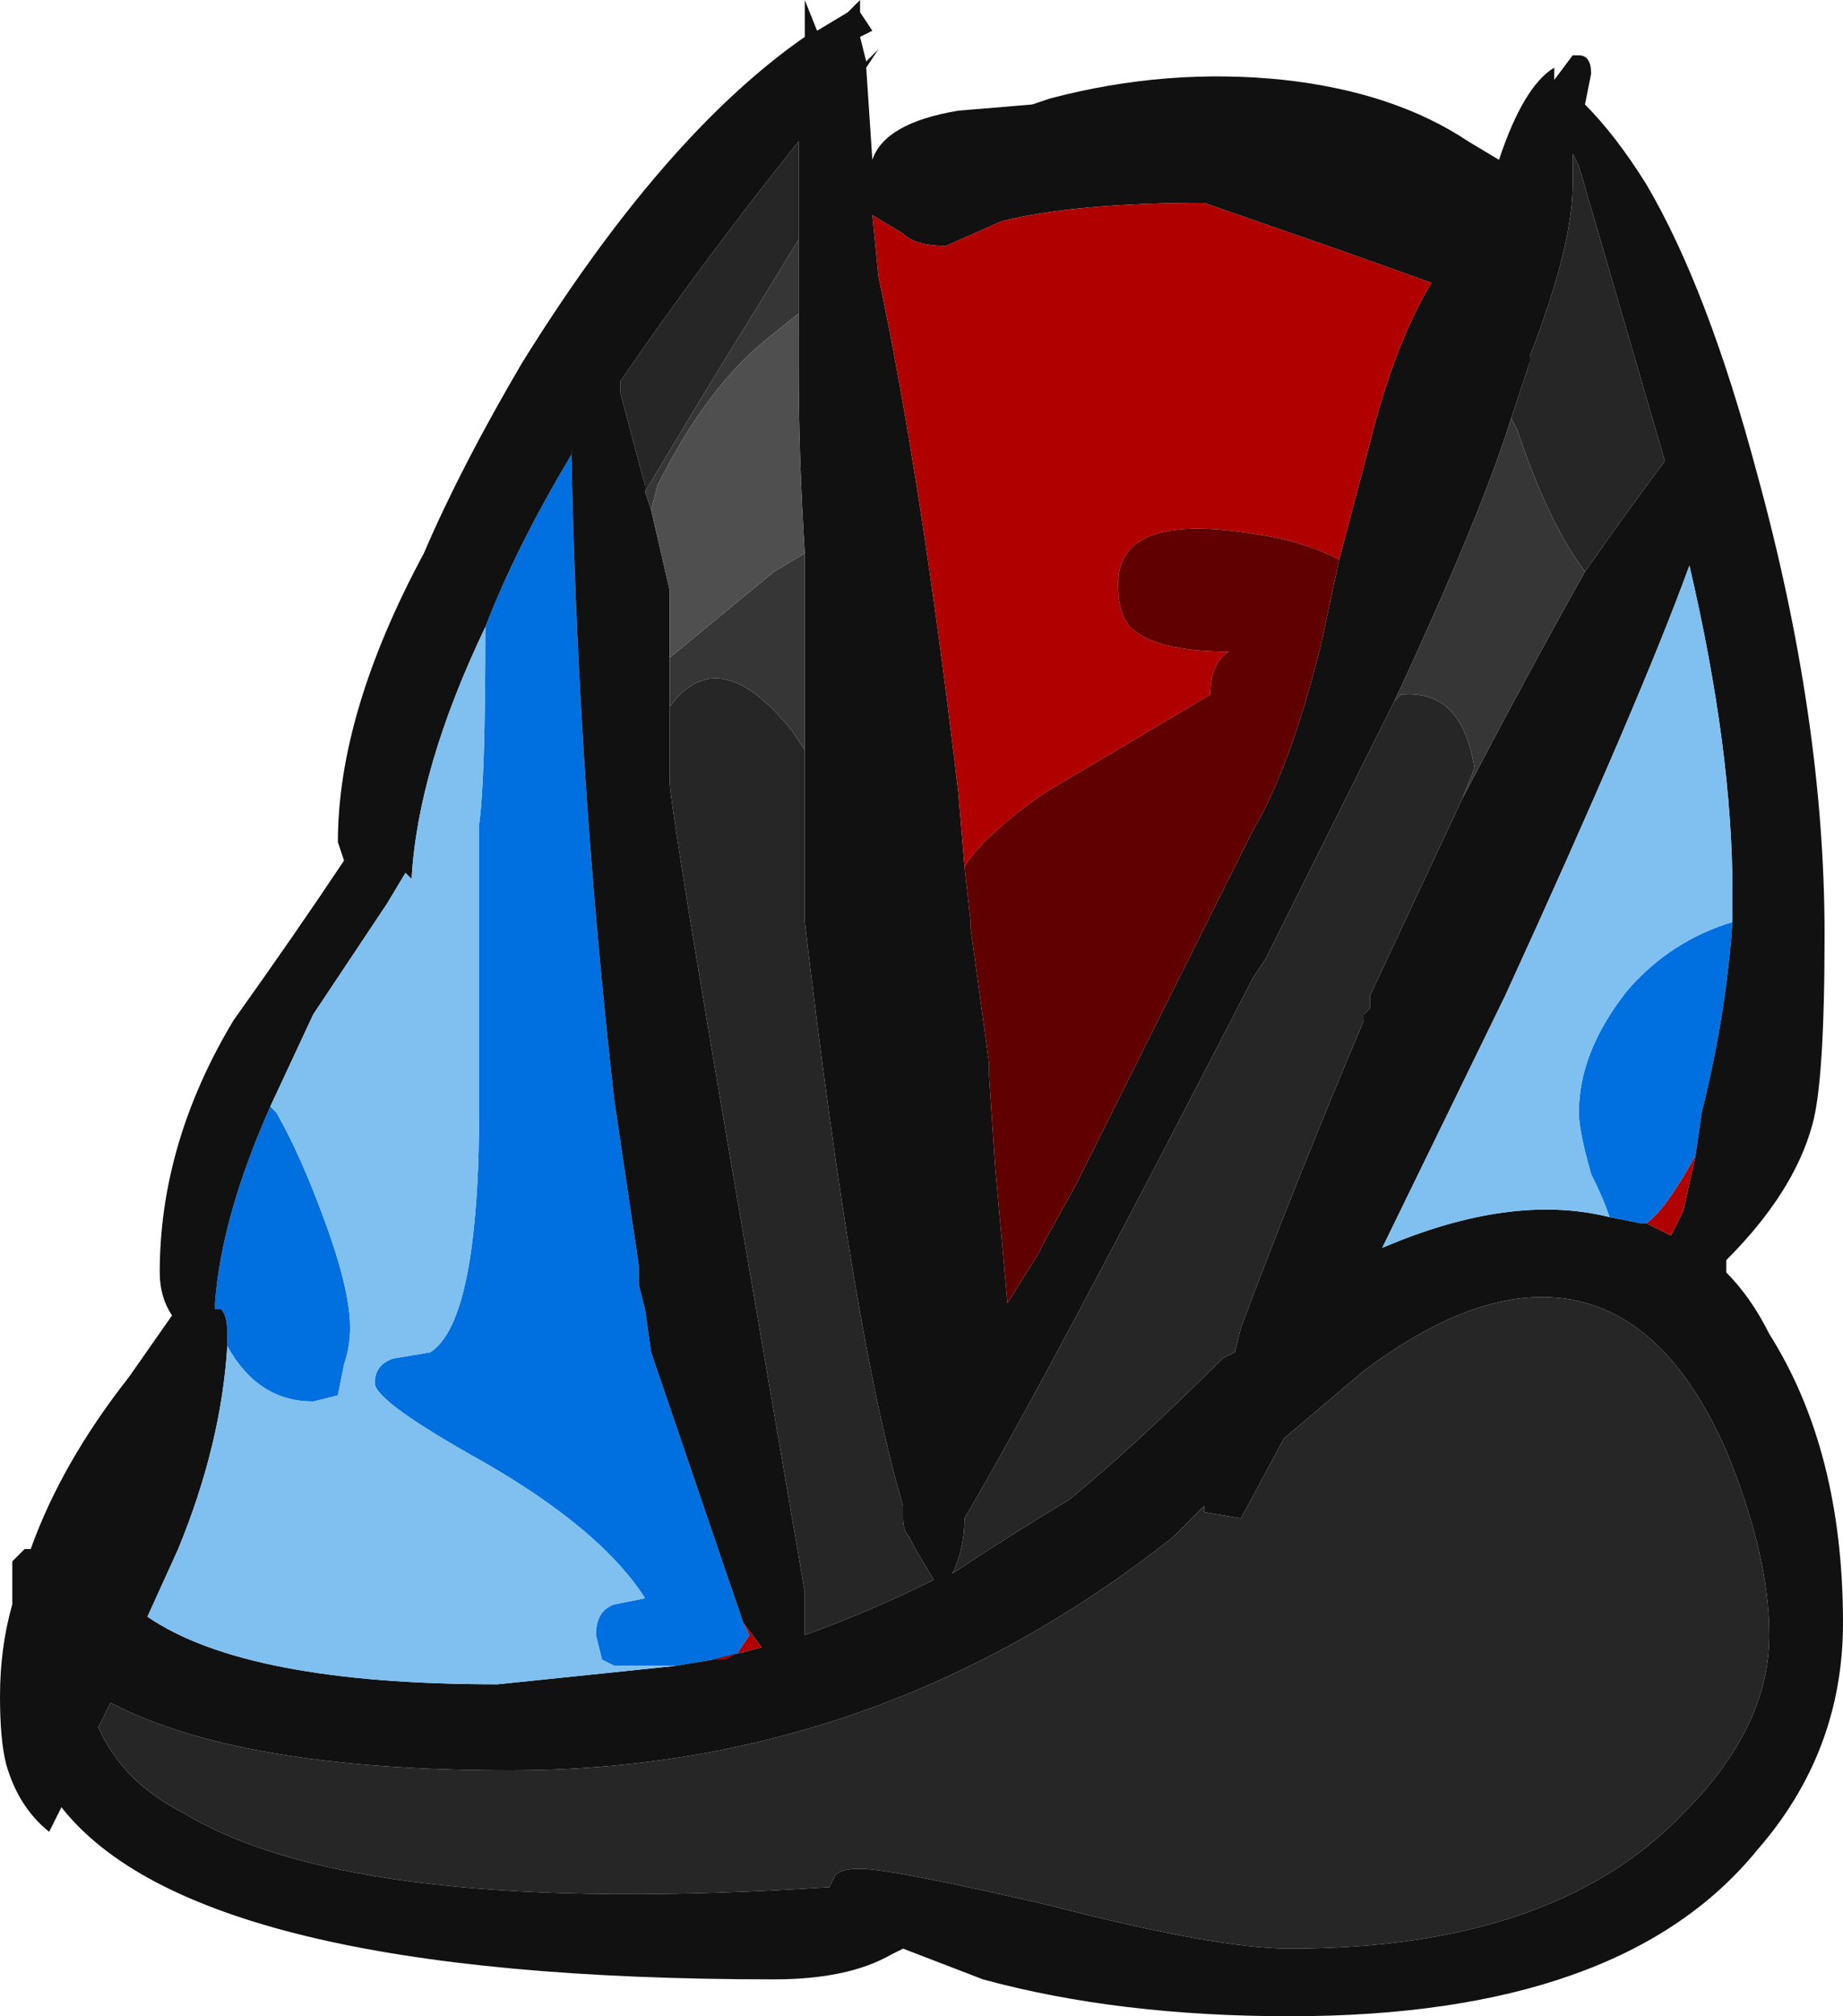 <?xml version="1.0" encoding="UTF-8" standalone="no"?>
<svg xmlns:ffdec="https://www.free-decompiler.com/flash" xmlns:xlink="http://www.w3.org/1999/xlink" ffdec:objectType="frame" height="114.8px" width="105.0px" xmlns="http://www.w3.org/2000/svg">
  <g transform="matrix(1.0, 0.0, 0.0, 1.0, 47.95, 61.25)">
    <use ffdec:characterId="973" height="16.4" transform="matrix(7.0, 0.0, 0.0, 7.0, -47.95, -61.25)" width="15.0" xlink:href="#shape0"/>
  </g>
  <defs>
    <g id="shape0" transform="matrix(1.0, 0.0, 0.0, 1.0, 6.85, 8.75)">
      <path d="M6.25 1.15 Q6.2 1.0 6.1 0.8 6.0 0.45 6.0 0.3 6.0 -0.2 6.4 -0.7 6.75 -1.1 7.25 -1.25 7.2 -0.5 7.0 0.3 L6.95 0.65 Q6.7 1.1 6.55 1.2 L6.5 1.2 6.25 1.15 M-2.9 -3.65 Q-2.65 -4.3 -2.2 -5.05 L-2.2 -5.1 Q-2.15 -2.45 -1.85 0.2 L-1.65 1.55 -1.65 1.7 -1.6 1.9 -1.55 2.25 -0.8 4.45 -0.75 4.55 -0.85 4.7 -0.95 4.75 -1.05 4.75 -1.35 4.8 -1.85 4.8 -1.95 4.75 -2.0 4.55 Q-2.0 4.35 -1.85 4.3 L-1.6 4.25 Q-1.95 3.7 -2.9 3.15 -3.8 2.65 -3.8 2.5 -3.8 2.35 -3.65 2.3 L-3.35 2.25 Q-2.95 2.0 -2.95 0.25 L-2.95 -0.9 Q-2.95 -1.6 -2.95 -2.05 -2.9 -2.4 -2.9 -3.65 M-4.65 0.25 L-4.6 0.3 Q-4.4 0.65 -4.2 1.2 -4.0 1.75 -4.0 2.05 -4.0 2.2 -4.05 2.35 L-4.1 2.6 -4.3 2.65 Q-4.75 2.65 -5.0 2.2 L-5.0 2.1 Q-5.0 1.95 -5.05 1.9 L-5.1 1.9 -5.1 1.85 Q-5.05 1.15 -4.65 0.25" fill="#0070e0" fill-rule="evenodd" stroke="none"/>
      <path d="M5.95 -8.3 L6.0 -8.3 Q6.1 -8.3 6.1 -8.15 L6.05 -7.9 Q6.3 -7.65 6.55 -7.25 7.05 -6.4 7.45 -4.9 8.0 -2.9 8.0 -1.15 8.0 0.05 7.9 0.4 7.75 0.95 7.2 1.5 L7.2 1.6 Q7.4 1.8 7.55 2.1 8.15 3.05 8.15 4.45 8.15 5.5 7.45 6.3 6.35 7.65 3.65 7.65 2.25 7.65 1.15 7.35 L0.5 7.1 0.4 7.15 Q0.05 7.35 -0.55 7.35 -5.25 7.35 -6.35 5.95 L-6.45 6.15 Q-6.7 5.95 -6.8 5.6 -6.85 5.4 -6.85 5.05 -6.85 4.65 -6.75 4.3 L-6.75 3.95 -6.65 3.85 -6.6 3.85 Q-6.35 3.15 -5.8 2.45 L-5.45 1.95 Q-5.55 1.8 -5.55 1.6 -5.55 0.55 -4.95 -0.45 -4.45 -1.15 -4.05 -1.75 L-4.1 -1.9 Q-4.1 -2.95 -3.4 -4.25 -3.1 -4.95 -2.6 -5.8 -1.45 -7.65 -0.3 -8.45 L-0.3 -8.75 -0.2 -8.5 0.05 -8.65 0.15 -8.75 0.15 -8.65 0.25 -8.5 0.15 -8.45 0.2 -8.25 0.3 -8.35 0.2 -8.2 0.25 -7.45 Q0.35 -7.75 0.95 -7.85 L1.55 -7.9 1.7 -7.95 Q2.65 -8.2 3.6 -8.1 4.5 -8.0 5.1 -7.6 L5.35 -7.45 Q5.55 -8.05 5.8 -8.2 L5.8 -8.1 5.95 -8.3 M6.05 -4.1 Q6.4 -4.6 6.7 -5.0 L6.0 -7.4 5.95 -7.5 5.95 -7.25 Q5.95 -6.75 5.6 -5.85 L5.6 -5.8 5.45 -5.35 Q5.2 -4.55 4.5 -3.05 L3.45 -0.95 3.35 -0.8 Q1.65 2.5 1.0 3.6 1.0 3.85 0.9 4.05 1.35 3.75 1.85 3.45 2.4 3.0 3.1 2.3 L3.2 2.25 3.25 2.05 Q3.7 0.85 4.25 -0.45 L4.25 -0.5 4.3 -0.55 4.3 -0.65 5.05 -2.25 Q5.6 -3.3 6.05 -4.1 M4.05 -4.2 L4.3 -5.15 Q4.5 -5.95 4.8 -6.45 L4.1 -6.7 2.95 -7.1 Q1.9 -7.1 1.3 -6.95 L0.85 -6.75 Q0.6 -6.75 0.5 -6.85 L0.25 -7.0 0.3 -6.5 Q0.65 -4.85 0.95 -2.3 L1.0 -1.7 1.05 -1.25 1.05 -1.2 1.2 -0.1 1.2 0.0 1.25 0.75 1.35 1.85 1.6 1.45 1.65 1.35 1.9 0.9 3.35 -2.0 Q3.65 -2.5 3.9 -3.5 L4.05 -4.2 M7.25 -1.25 L7.25 -1.5 Q7.25 -2.65 6.9 -4.15 6.5 -3.05 5.4 -0.65 L4.4 1.4 Q5.45 0.95 6.25 1.15 L6.5 1.2 6.55 1.2 6.75 1.3 6.85 1.1 6.95 0.65 7.0 0.3 Q7.2 -0.5 7.25 -1.25 M7.55 4.55 Q7.55 3.9 7.2 3.05 6.65 1.8 5.7 1.8 5.05 1.8 4.25 2.4 L3.6 2.95 3.25 3.6 2.95 3.55 2.95 3.5 2.7 3.75 Q0.3 5.65 -2.7 5.65 -4.9 5.65 -5.95 5.1 L-6.05 5.3 Q-5.85 5.75 -5.35 6.0 -3.95 6.85 -0.1 6.6 L-0.05 6.5 Q0.0 6.45 0.15 6.45 0.4 6.45 1.7 6.75 3.05 7.1 3.65 7.1 5.8 7.1 6.85 6.0 7.55 5.3 7.55 4.55 M-1.4 -3.0 L-1.4 -2.4 Q-1.4 -2.2 -0.85 1.0 L-0.3 4.2 -0.3 4.55 Q0.25 4.35 0.75 4.1 L0.6 3.85 0.55 3.75 Q0.5 3.7 0.5 3.6 L0.5 3.5 Q0.1 2.15 -0.3 -1.25 L-0.3 -2.65 -0.3 -4.25 Q-0.35 -5.05 -0.35 -5.75 L-0.35 -6.2 -0.35 -6.8 -0.35 -7.6 Q-1.15 -6.6 -1.8 -5.65 L-1.8 -5.55 -1.6 -4.8 -1.6 -4.75 -1.55 -4.6 -1.4 -3.95 -1.4 -3.4 -1.4 -3.0 M-0.8 4.45 L-1.55 2.25 -1.6 1.9 -1.65 1.7 -1.65 1.55 -1.85 0.2 Q-2.15 -2.45 -2.2 -5.1 L-2.2 -5.05 Q-2.65 -4.3 -2.9 -3.65 -3.45 -2.5 -3.5 -1.6 L-3.55 -1.65 -3.7 -1.4 -4.3 -0.5 -4.65 0.25 Q-5.05 1.15 -5.1 1.85 L-5.1 1.9 -5.05 1.9 Q-5.0 1.95 -5.0 2.1 L-5.0 2.2 Q-5.05 3.0 -5.4 3.85 L-5.65 4.4 Q-4.85 4.95 -2.8 4.95 L-1.35 4.8 -1.05 4.75 -0.65 4.65 -0.8 4.45" fill="#111111" fill-rule="evenodd" stroke="none"/>
      <path d="M6.25 1.15 Q5.45 0.95 4.4 1.4 L5.4 -0.65 Q6.5 -3.05 6.9 -4.15 7.25 -2.65 7.25 -1.5 L7.25 -1.25 Q6.75 -1.1 6.4 -0.7 6.0 -0.2 6.0 0.3 6.0 0.45 6.1 0.8 6.2 1.0 6.25 1.15 M-2.9 -3.65 Q-2.9 -2.4 -2.95 -2.05 -2.95 -1.6 -2.95 -0.9 L-2.95 0.25 Q-2.95 2.0 -3.35 2.25 L-3.65 2.3 Q-3.8 2.35 -3.8 2.5 -3.8 2.65 -2.9 3.15 -1.95 3.7 -1.6 4.25 L-1.85 4.3 Q-2.0 4.35 -2.0 4.55 L-1.95 4.75 -1.85 4.8 -1.35 4.8 -2.8 4.95 Q-4.85 4.95 -5.65 4.4 L-5.4 3.85 Q-5.05 3.0 -5.0 2.2 -4.75 2.65 -4.3 2.65 L-4.1 2.6 -4.05 2.35 Q-4.0 2.2 -4.0 2.05 -4.0 1.75 -4.2 1.2 -4.4 0.65 -4.6 0.3 L-4.65 0.25 -4.3 -0.5 -3.7 -1.4 -3.55 -1.65 -3.5 -1.6 Q-3.45 -2.5 -2.9 -3.65" fill="#80c0f0" fill-rule="evenodd" stroke="none"/>
      <path d="M1.0 -1.7 L0.95 -2.3 Q0.65 -4.85 0.3 -6.5 L0.25 -7.0 0.5 -6.85 Q0.6 -6.75 0.85 -6.75 L1.3 -6.95 Q1.9 -7.1 2.95 -7.1 L4.1 -6.7 4.8 -6.45 Q4.5 -5.95 4.3 -5.15 L4.05 -4.2 Q3.75 -4.35 3.4 -4.4 2.25 -4.6 2.25 -4.0 2.25 -3.75 2.35 -3.65 2.55 -3.45 3.15 -3.45 3.0 -3.35 3.0 -3.1 L1.65 -2.3 Q1.15 -1.95 1.0 -1.7 M6.95 0.65 L6.85 1.1 6.75 1.3 6.55 1.2 Q6.7 1.1 6.95 0.65 M-1.05 4.75 L-0.95 4.75 -0.85 4.7 -0.75 4.55 -0.8 4.45 -0.65 4.65 -1.05 4.75" fill="#b00000" fill-rule="evenodd" stroke="none"/>
      <path d="M1.0 -1.7 Q1.15 -1.95 1.65 -2.3 L3.0 -3.1 Q3.0 -3.35 3.15 -3.45 2.55 -3.45 2.35 -3.65 2.25 -3.75 2.25 -4.0 2.25 -4.6 3.4 -4.4 3.75 -4.35 4.05 -4.2 L3.9 -3.5 Q3.65 -2.5 3.35 -2.0 L1.9 0.9 1.65 1.35 1.6 1.45 1.35 1.85 1.25 0.75 1.2 0.0 1.2 -0.1 1.05 -1.2 1.05 -1.25 1.0 -1.7" fill="#600000" fill-rule="evenodd" stroke="none"/>
      <path d="M5.45 -5.35 L5.6 -5.8 5.6 -5.85 Q5.95 -6.75 5.95 -7.25 L5.95 -7.5 6.0 -7.4 6.7 -5.0 Q6.4 -4.6 6.05 -4.1 5.75 -4.5 5.5 -5.25 L5.45 -5.35 M5.05 -2.25 L4.3 -0.65 4.3 -0.55 4.25 -0.5 4.25 -0.45 Q3.7 0.85 3.25 2.05 L3.2 2.25 3.1 2.3 Q2.4 3.0 1.85 3.45 1.35 3.75 0.9 4.05 1.0 3.85 1.0 3.6 1.65 2.5 3.35 -0.8 L3.45 -0.95 4.5 -3.05 4.55 -3.1 Q5.05 -3.15 5.15 -2.5 L5.05 -2.25 M-0.3 -2.65 L-0.3 -1.25 Q0.1 2.15 0.5 3.5 L0.5 3.6 Q0.5 3.7 0.55 3.75 L0.6 3.85 0.75 4.1 Q0.25 4.35 -0.3 4.55 L-0.3 4.2 -0.85 1.0 Q-1.4 -2.2 -1.4 -2.4 L-1.4 -3.0 Q-1.0 -3.55 -0.4 -2.8 L-0.3 -2.65 M7.55 4.55 Q7.55 5.3 6.85 6.0 5.8 7.1 3.65 7.1 3.05 7.1 1.7 6.75 0.4 6.45 0.15 6.45 0.0 6.45 -0.05 6.5 L-0.1 6.6 Q-3.95 6.85 -5.35 6.0 -5.85 5.75 -6.05 5.3 L-5.95 5.1 Q-4.9 5.65 -2.7 5.65 0.3 5.65 2.7 3.75 L2.95 3.5 2.95 3.55 3.25 3.6 3.6 2.95 4.25 2.4 Q5.05 1.8 5.7 1.8 6.65 1.8 7.2 3.05 7.55 3.9 7.55 4.55 M-1.6 -4.75 L-1.6 -4.8 -1.8 -5.55 -1.8 -5.65 Q-1.15 -6.6 -0.35 -7.6 L-0.35 -6.8 -1.15 -5.5 -1.6 -4.75" fill="#262626" fill-rule="evenodd" stroke="none"/>
      <path d="M5.45 -5.35 L5.5 -5.25 Q5.75 -4.5 6.05 -4.1 5.6 -3.3 5.05 -2.25 L5.15 -2.5 Q5.05 -3.15 4.55 -3.1 L4.5 -3.05 Q5.2 -4.55 5.45 -5.35 M-0.3 -2.65 L-0.4 -2.8 Q-1.0 -3.55 -1.4 -3.0 L-1.4 -3.4 -0.55 -4.1 -0.3 -4.25 -0.3 -2.65 M-1.55 -4.6 L-1.6 -4.75 -1.15 -5.5 -0.35 -6.8 -0.35 -6.2 -0.6 -6.0 Q-1.1 -5.6 -1.5 -4.8 L-1.55 -4.6" fill="#363636" fill-rule="evenodd" stroke="none"/>
      <path d="M-1.4 -3.4 L-1.4 -3.95 -1.55 -4.6 -1.5 -4.8 Q-1.1 -5.6 -0.6 -6.0 L-0.35 -6.2 -0.35 -5.75 Q-0.35 -5.05 -0.3 -4.25 L-0.55 -4.1 -1.4 -3.4" fill="#4f4f4f" fill-rule="evenodd" stroke="none"/>
    </g>
  </defs>
</svg>

